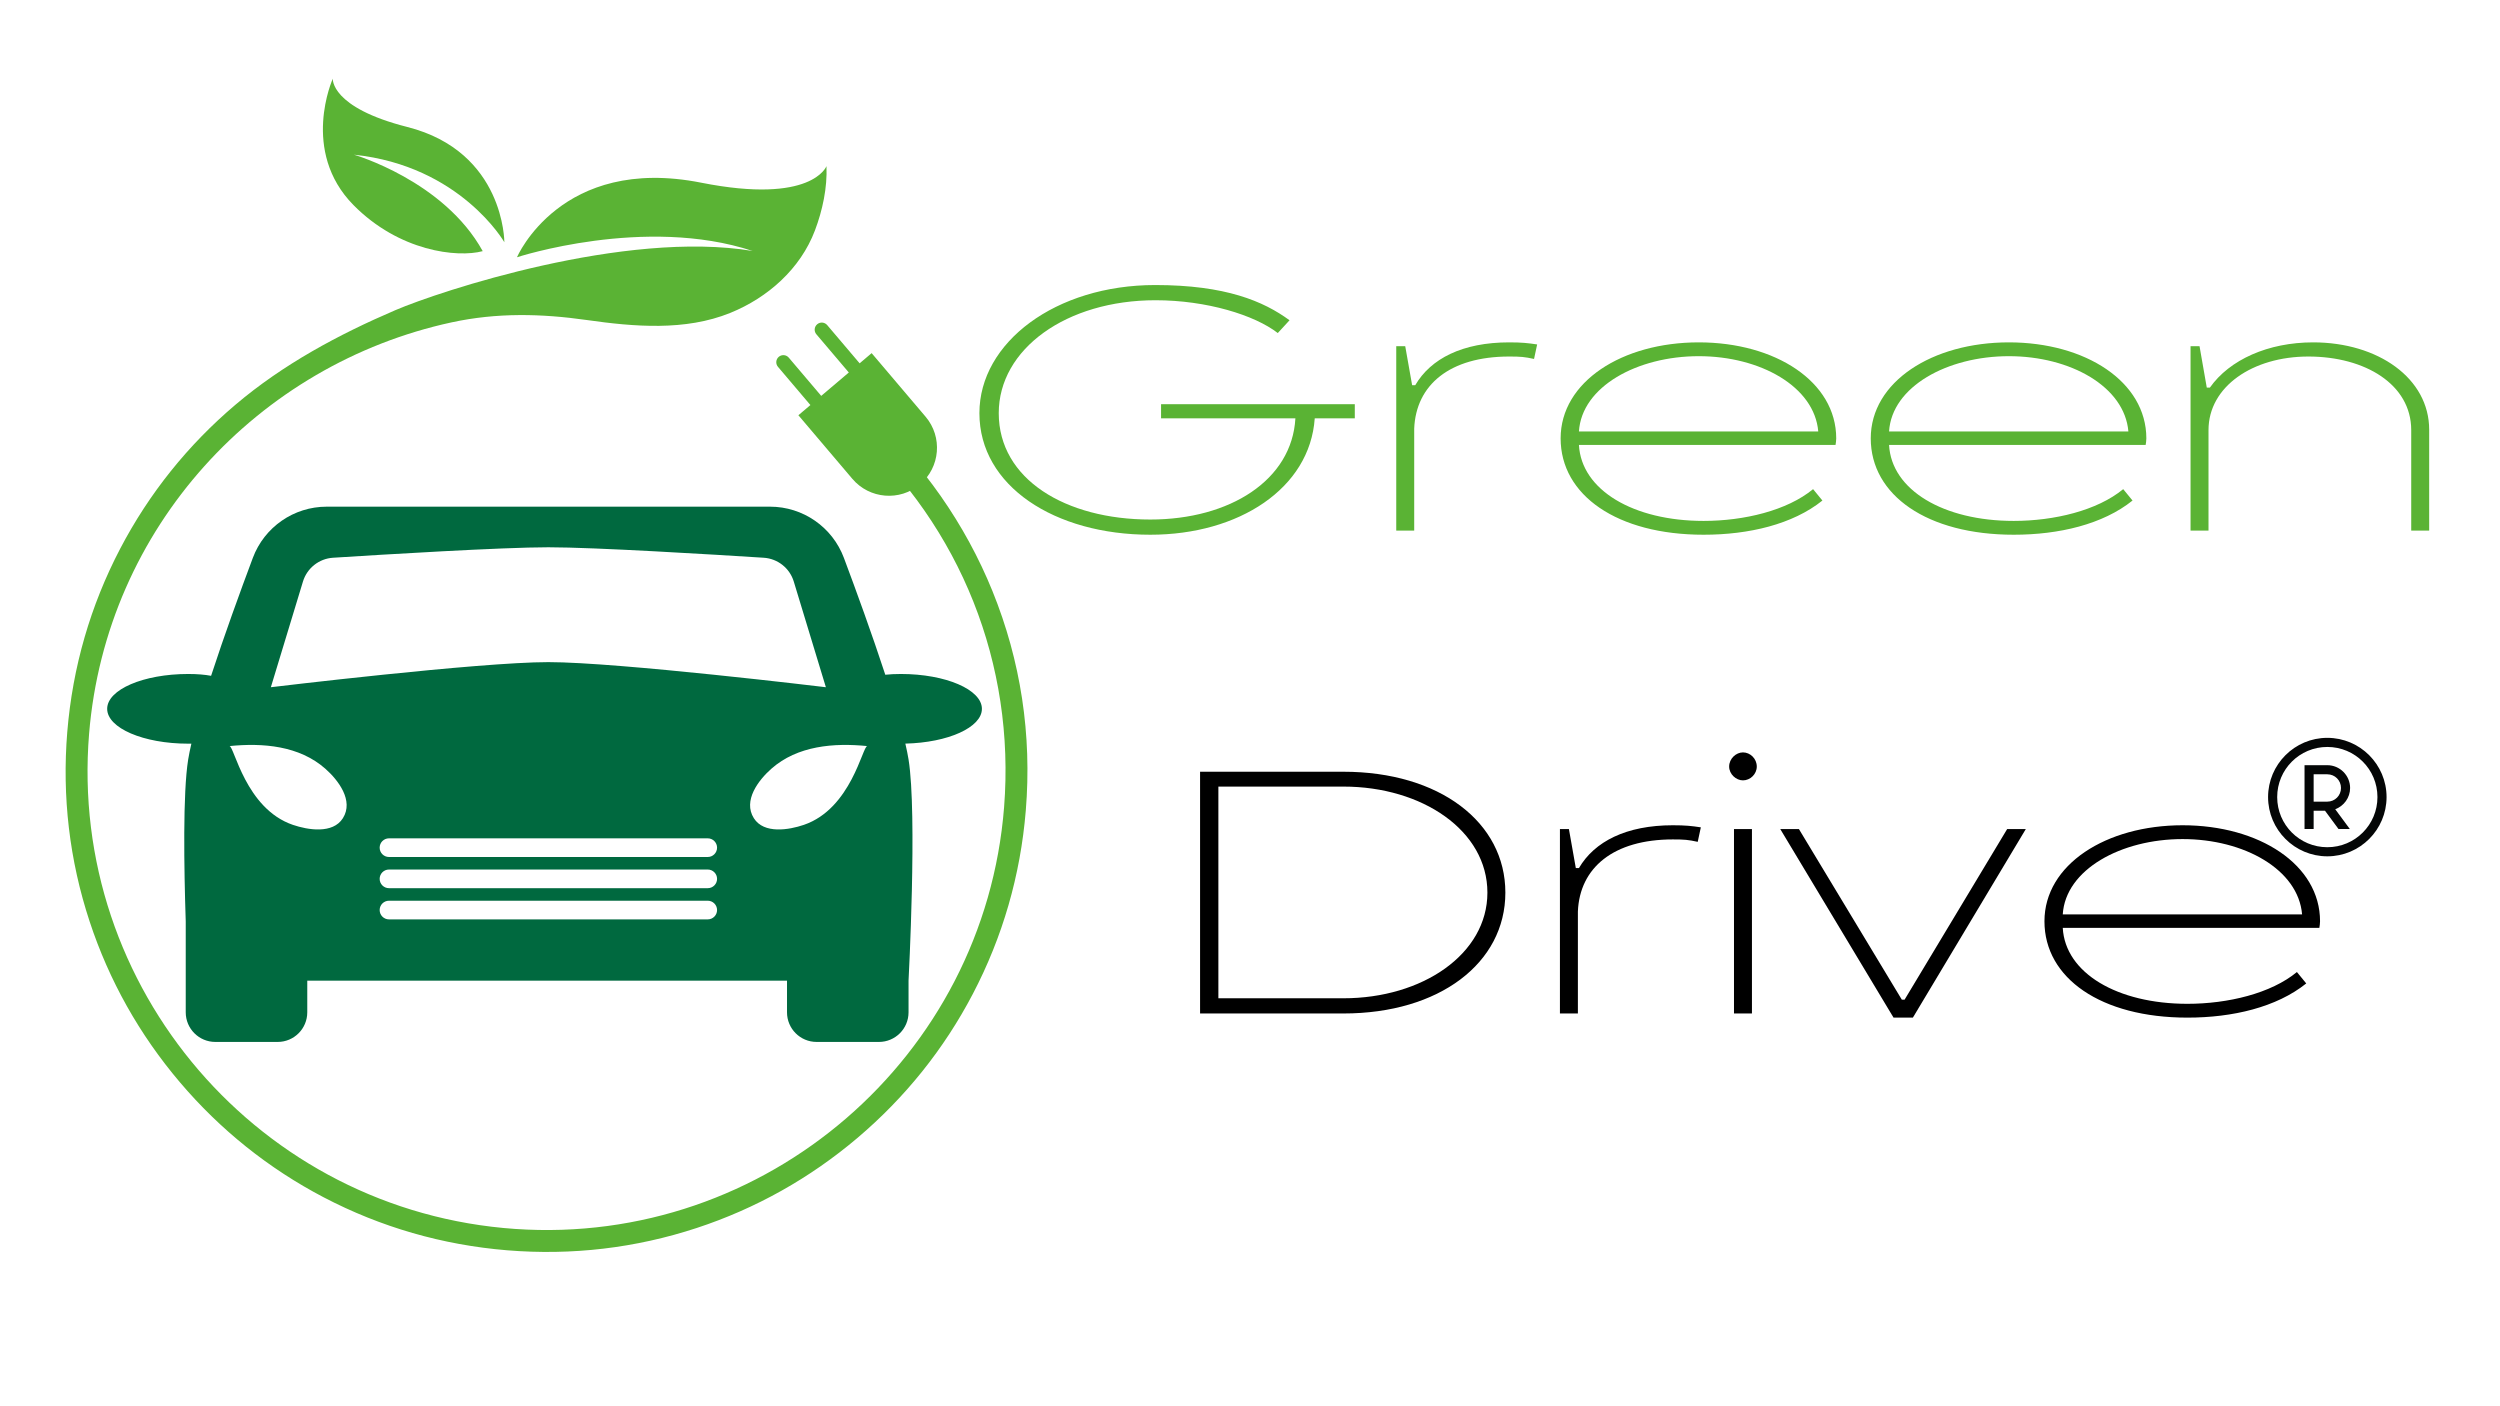 <svg xmlns="http://www.w3.org/2000/svg" xmlns:xlink="http://www.w3.org/1999/xlink" width="1920" zoomAndPan="magnify" viewBox="0 0 1440 810" height="1080" preserveAspectRatio="xMidYMid meet" version="1.0"><defs><g/><clipPath id="f72fa3178b"><path d="M 185 45.281 L 291 45.281 L 291 146 L 185 146 Z M 185 45.281 " clip-rule="nonzero"/></clipPath></defs><path fill="#00693f" d="M 434.227 471.301 C 427.805 461.145 436.906 449.332 444.316 442.785 C 459.375 429.488 480.359 427.82 499.543 429.738 C 496.828 429.719 490.336 465.777 463.039 475.113 C 454.434 478.055 440.035 480.488 434.227 471.301 Z M 407.652 493.629 L 224.062 493.629 C 221.09 493.629 218.684 491.227 218.684 488.254 C 218.684 485.285 221.09 482.879 224.062 482.879 L 407.652 482.879 C 410.625 482.879 413.031 485.285 413.031 488.254 C 413.031 491.227 410.625 493.629 407.652 493.629 Z M 407.652 511.594 L 224.062 511.594 C 221.09 511.594 218.684 509.191 218.684 506.223 C 218.684 503.25 221.09 500.848 224.062 500.848 L 407.652 500.848 C 410.625 500.848 413.031 503.25 413.031 506.223 C 413.031 509.191 410.625 511.594 407.652 511.594 Z M 407.652 529.566 L 224.062 529.566 C 221.09 529.566 218.684 527.156 218.684 524.191 C 218.684 521.223 221.09 518.812 224.062 518.812 L 407.652 518.812 C 410.625 518.812 413.031 521.223 413.031 524.191 C 413.031 527.156 410.625 529.566 407.652 529.566 Z M 197.492 471.301 C 191.684 480.488 177.281 478.055 168.68 475.113 C 141.383 465.777 134.891 429.719 132.176 429.738 C 151.359 427.82 172.34 429.488 187.398 442.785 C 194.812 449.332 203.914 461.145 197.492 471.301 Z M 174.5 334.977 C 176.852 327.242 183.754 321.773 191.824 321.258 C 220.879 319.406 289.141 315.23 315.855 315.23 C 342.574 315.23 410.832 319.406 439.891 321.258 C 447.965 321.773 454.867 327.242 457.215 334.977 L 475.703 395.84 C 475.703 395.84 355.98 381.387 315.855 381.387 C 275.734 381.387 156.012 395.84 156.012 395.84 Z M 565.578 408.281 C 565.578 397.199 544.691 388.215 518.922 388.215 C 515.582 388.215 512.598 388.371 509.926 388.652 C 502.359 365.5 493.168 340.246 486.086 321.336 C 479.441 303.598 462.488 291.844 443.539 291.844 L 188.176 291.844 C 169.227 291.844 152.277 303.598 145.633 321.336 C 138.488 340.41 129.195 365.945 121.59 389.266 C 117.957 388.586 113.613 388.215 108.398 388.215 C 82.629 388.215 61.734 397.199 61.734 408.281 C 61.734 419.371 82.629 428.355 108.398 428.355 C 109.023 428.355 109.633 428.344 110.234 428.34 C 109.457 431.68 108.836 434.734 108.398 437.434 C 105.281 456.645 105.973 499.957 106.984 530.746 L 106.984 583.105 C 106.984 592.523 114.621 600.156 124.039 600.156 L 159.934 600.156 C 169.352 600.156 176.988 592.523 176.988 583.105 L 176.988 564.867 L 453.316 564.867 L 453.316 583.105 C 453.316 592.523 460.949 600.156 470.367 600.156 L 506.262 600.156 C 515.684 600.156 523.32 592.523 523.32 583.105 L 523.32 564.867 C 523.32 564.867 528.418 468.883 523.32 437.434 C 522.883 434.73 522.258 431.672 521.48 428.32 C 546.059 427.75 565.578 418.996 565.578 408.281 " fill-opacity="1" fill-rule="nonzero"/><g clip-path="url(#f72fa3178b)"><path fill="#5ab334" d="M 191.691 45.309 C 191.691 45.309 190.176 61.867 234.566 73.129 C 290.66 87.355 290.504 139.512 290.504 139.512 C 290.504 139.512 265.262 95.523 203.875 89.105 C 203.875 89.105 255.676 104.051 278.047 144.66 C 263.395 148.59 229.891 144.773 203.598 118.113 C 172.891 86.977 191.691 45.309 191.691 45.309 " fill-opacity="1" fill-rule="nonzero"/></g><path fill="#5ab334" d="M 571.648 340.449 C 556.074 302.035 531.566 266.969 500.762 239.043 L 492.289 248.383 C 553.477 303.859 584.812 382.719 578.363 464.883 C 567.051 608.988 441.113 717.738 296.836 707.879 C 149.711 697.824 39.289 569.055 51.32 422.609 C 61.102 303.582 148.91 209.789 260.113 185.684 C 286.207 180.027 311.773 180.598 338.039 184.34 C 365.141 188.195 394.66 190.773 420.637 180.234 C 442.262 171.465 461.035 154.859 469.402 132.746 C 473.758 121.227 476.59 108.105 476.047 95.703 C 476.047 95.703 467.844 117.93 403.859 105.223 C 323 89.168 297.773 148.18 297.773 148.18 C 297.773 148.18 371.531 124.082 433.535 144.566 C 360.113 132.285 253.102 167.777 227.816 178.613 C 194.906 192.727 163.066 209.848 135.637 233.109 C 108.203 256.363 85.875 284.242 69.27 315.957 C 52.082 348.797 41.812 384.336 38.75 421.582 C 35.691 458.824 40.023 495.562 51.621 530.766 C 62.824 564.77 80.305 595.906 103.574 623.324 C 126.84 650.75 154.727 673.066 186.457 689.66 C 219.316 706.844 254.867 717.109 292.133 720.172 C 329.395 723.227 366.148 718.898 401.367 707.301 C 435.383 696.105 466.539 678.637 493.969 655.379 C 521.398 632.121 543.73 604.246 560.336 572.531 C 577.527 539.691 587.793 504.152 590.852 466.902 C 594.438 423.277 587.98 380.734 571.648 340.449 " fill-opacity="1" fill-rule="nonzero"/><path fill="#5ab334" d="M 495.148 209.273 L 476.457 187.25 C 474.996 185.531 472.422 185.32 470.699 186.777 C 468.977 188.238 468.762 190.816 470.223 192.539 L 488.914 214.559 L 473.023 228.027 L 454.336 206.008 C 452.879 204.285 450.297 204.07 448.574 205.531 C 446.855 206.992 446.645 209.57 448.105 211.289 L 466.789 233.312 L 459.871 239.18 L 490.949 275.801 C 500.832 287.449 518.289 288.883 529.945 279.008 C 541.594 269.129 543.027 251.68 533.145 240.031 L 502.066 203.41 L 495.148 209.273 " fill-opacity="1" fill-rule="nonzero"/><path fill="#040606" d="M 1340.535 424.996 C 1321.719 424.996 1306.41 440.305 1306.41 459.121 C 1306.41 477.938 1321.719 493.246 1340.535 493.246 C 1359.352 493.246 1374.66 477.938 1374.66 459.121 C 1374.66 440.301 1359.352 424.996 1340.535 424.996 Z M 1340.535 430.246 C 1356.512 430.246 1369.41 443.145 1369.41 459.121 C 1369.41 475.098 1356.512 487.996 1340.535 487.996 C 1324.559 487.996 1311.66 475.098 1311.66 459.121 C 1311.66 443.145 1324.559 430.246 1340.535 430.246 Z M 1327.41 440.746 L 1327.41 477.496 L 1332.66 477.496 L 1332.66 466.996 L 1339.215 466.996 L 1346.965 477.496 L 1353.492 477.496 L 1345.098 466.125 C 1350.078 464.258 1353.66 459.48 1353.66 453.871 C 1353.66 446.652 1347.754 440.746 1340.535 440.746 Z M 1332.66 445.996 L 1340.535 445.996 C 1344.918 445.996 1348.41 449.488 1348.41 453.871 C 1348.41 458.254 1344.918 461.746 1340.535 461.746 L 1332.66 461.746 Z M 1332.66 445.996 " fill-opacity="1" fill-rule="nonzero"/><g fill="#5ab334" fill-opacity="1"><g transform="translate(548.622, 305.617)"><g><path d="M 113.98 2.387 C 164.906 2.387 205.883 -24.27 208.668 -64.648 L 231.742 -64.648 L 231.742 -72.805 L 120.148 -72.805 L 120.148 -64.648 L 197.527 -64.648 C 195.539 -29.043 159.734 -6.367 113.98 -6.367 C 65.047 -6.367 26.656 -29.641 26.656 -67.633 C 26.656 -104.633 65.645 -132.68 116.965 -132.68 C 146.406 -132.68 174.055 -124.129 187.383 -113.781 L 194.148 -121.145 C 179.227 -132.082 157.348 -141.434 116.766 -141.434 C 59.477 -141.434 15.516 -108.414 15.516 -67.633 C 15.516 -25.66 58.879 2.387 113.98 2.387 Z M 113.98 2.387 "/></g></g></g><g fill="#5ab334" fill-opacity="1"><g transform="translate(788.721, 305.617)"><g><path d="M 15.516 0 L 25.859 0 L 25.859 -58.684 C 26.855 -83.945 46.348 -100.258 80.562 -100.258 C 87.129 -100.258 89.516 -100.059 94.887 -98.863 L 96.676 -107.219 C 91.305 -108.016 87.922 -108.414 80.562 -108.414 C 53.707 -108.414 35.406 -99.062 26.457 -83.746 L 24.668 -83.746 L 20.688 -106.223 L 15.516 -106.223 Z M 15.516 0 "/></g></g><g transform="translate(888.977, 305.617)"><g><path d="M 92.301 2.387 C 118.359 2.387 143.621 -3.582 160.73 -17.305 L 155.359 -23.871 C 140.438 -11.539 115.574 -5.57 92.301 -5.57 C 51.918 -5.57 21.883 -23.273 20.488 -49.332 L 168.289 -49.332 C 168.488 -50.527 168.684 -51.918 168.684 -53.113 C 168.684 -85.734 133.676 -108.414 89.516 -108.414 C 45.355 -108.414 9.945 -85.734 9.945 -53.113 C 9.945 -20.289 42.57 2.387 92.301 2.387 Z M 20.488 -57.09 C 22.082 -82.949 54.105 -100.457 89.516 -100.457 C 124.922 -100.457 156.152 -82.949 158.34 -57.09 Z M 20.488 -57.09 "/></g></g></g><g fill="#5ab334" fill-opacity="1"><g transform="translate(1067.609, 305.617)"><g><path d="M 92.301 2.387 C 118.359 2.387 143.621 -3.582 160.73 -17.305 L 155.359 -23.871 C 140.438 -11.539 115.574 -5.57 92.301 -5.57 C 51.918 -5.57 21.883 -23.273 20.488 -49.332 L 168.289 -49.332 C 168.488 -50.527 168.684 -51.918 168.684 -53.113 C 168.684 -85.734 133.676 -108.414 89.516 -108.414 C 45.355 -108.414 9.945 -85.734 9.945 -53.113 C 9.945 -20.289 42.57 2.387 92.301 2.387 Z M 20.488 -57.09 C 22.082 -82.949 54.105 -100.457 89.516 -100.457 C 124.922 -100.457 156.152 -82.949 158.34 -57.09 Z M 20.488 -57.09 "/></g></g></g><g fill="#5ab334" fill-opacity="1"><g transform="translate(1246.24, 305.617)"><g><path d="M 15.516 0 L 25.859 0 L 25.859 -57.887 C 25.859 -82.949 51.32 -100.258 83.348 -100.258 C 116.172 -100.258 142.625 -84.145 142.625 -57.887 L 142.625 0 L 152.969 0 L 152.969 -58.086 C 152.969 -87.723 123.531 -108.414 86.133 -108.414 C 60.273 -108.414 37.992 -98.465 26.656 -82.352 L 24.863 -82.352 L 20.688 -106.223 L 15.516 -106.223 Z M 15.516 0 "/></g></g></g><g fill="#000000" fill-opacity="1"><g transform="translate(1414.701, 305.617)"><g/></g></g><g fill="#000000" fill-opacity="1"><g transform="translate(668.567, 583.765)"><g><path d="M 22.676 0 L 105.23 0 C 160.531 0 198.523 -29.043 198.523 -69.621 C 198.523 -110.203 160.531 -139.246 105.23 -139.246 L 22.676 -139.246 Z M 33.219 -8.754 L 33.219 -130.691 L 105.23 -130.691 C 150.781 -130.691 188.18 -105.23 188.18 -69.621 C 188.18 -34.215 150.781 -8.754 105.23 -8.754 Z M 33.219 -8.754 "/></g></g></g><g fill="#000000" fill-opacity="1"><g transform="translate(883.004, 583.765)"><g><path d="M 15.516 0 L 25.859 0 L 25.859 -58.684 C 26.855 -83.945 46.348 -100.258 80.562 -100.258 C 87.129 -100.258 89.516 -100.059 94.887 -98.863 L 96.676 -107.219 C 91.305 -108.016 87.922 -108.414 80.562 -108.414 C 53.707 -108.414 35.406 -99.062 26.457 -83.746 L 24.668 -83.746 L 20.688 -106.223 L 15.516 -106.223 Z M 15.516 0 "/></g></g><g transform="translate(983.261, 583.765)"><g><path d="M 20.688 -134.273 C 24.863 -134.273 28.645 -137.852 28.645 -142.23 C 28.645 -146.805 24.863 -150.383 20.688 -150.383 C 16.711 -150.383 12.73 -146.805 12.73 -142.23 C 12.73 -137.852 16.711 -134.273 20.688 -134.273 Z M 15.516 0 L 25.859 0 L 25.859 -106.223 L 15.516 -106.223 Z M 15.516 0 "/></g></g></g><g fill="#000000" fill-opacity="1"><g transform="translate(1024.636, 583.765)"><g><path d="M 66.043 2.387 L 77.18 2.387 L 142.23 -106.223 L 131.488 -106.223 L 72.406 -7.957 L 70.816 -7.957 L 11.539 -106.223 L 0.797 -106.223 Z M 66.043 2.387 "/></g></g></g><g fill="#000000" fill-opacity="1"><g transform="translate(1167.661, 583.765)"><g><path d="M 92.301 2.387 C 118.359 2.387 143.621 -3.582 160.73 -17.305 L 155.359 -23.871 C 140.438 -11.539 115.574 -5.57 92.301 -5.57 C 51.918 -5.57 21.883 -23.273 20.488 -49.332 L 168.289 -49.332 C 168.488 -50.527 168.684 -51.918 168.684 -53.113 C 168.684 -85.734 133.676 -108.414 89.516 -108.414 C 45.355 -108.414 9.945 -85.734 9.945 -53.113 C 9.945 -20.289 42.57 2.387 92.301 2.387 Z M 20.488 -57.09 C 22.082 -82.949 54.105 -100.457 89.516 -100.457 C 124.922 -100.457 156.152 -82.949 158.34 -57.09 Z M 20.488 -57.09 "/></g></g></g></svg>